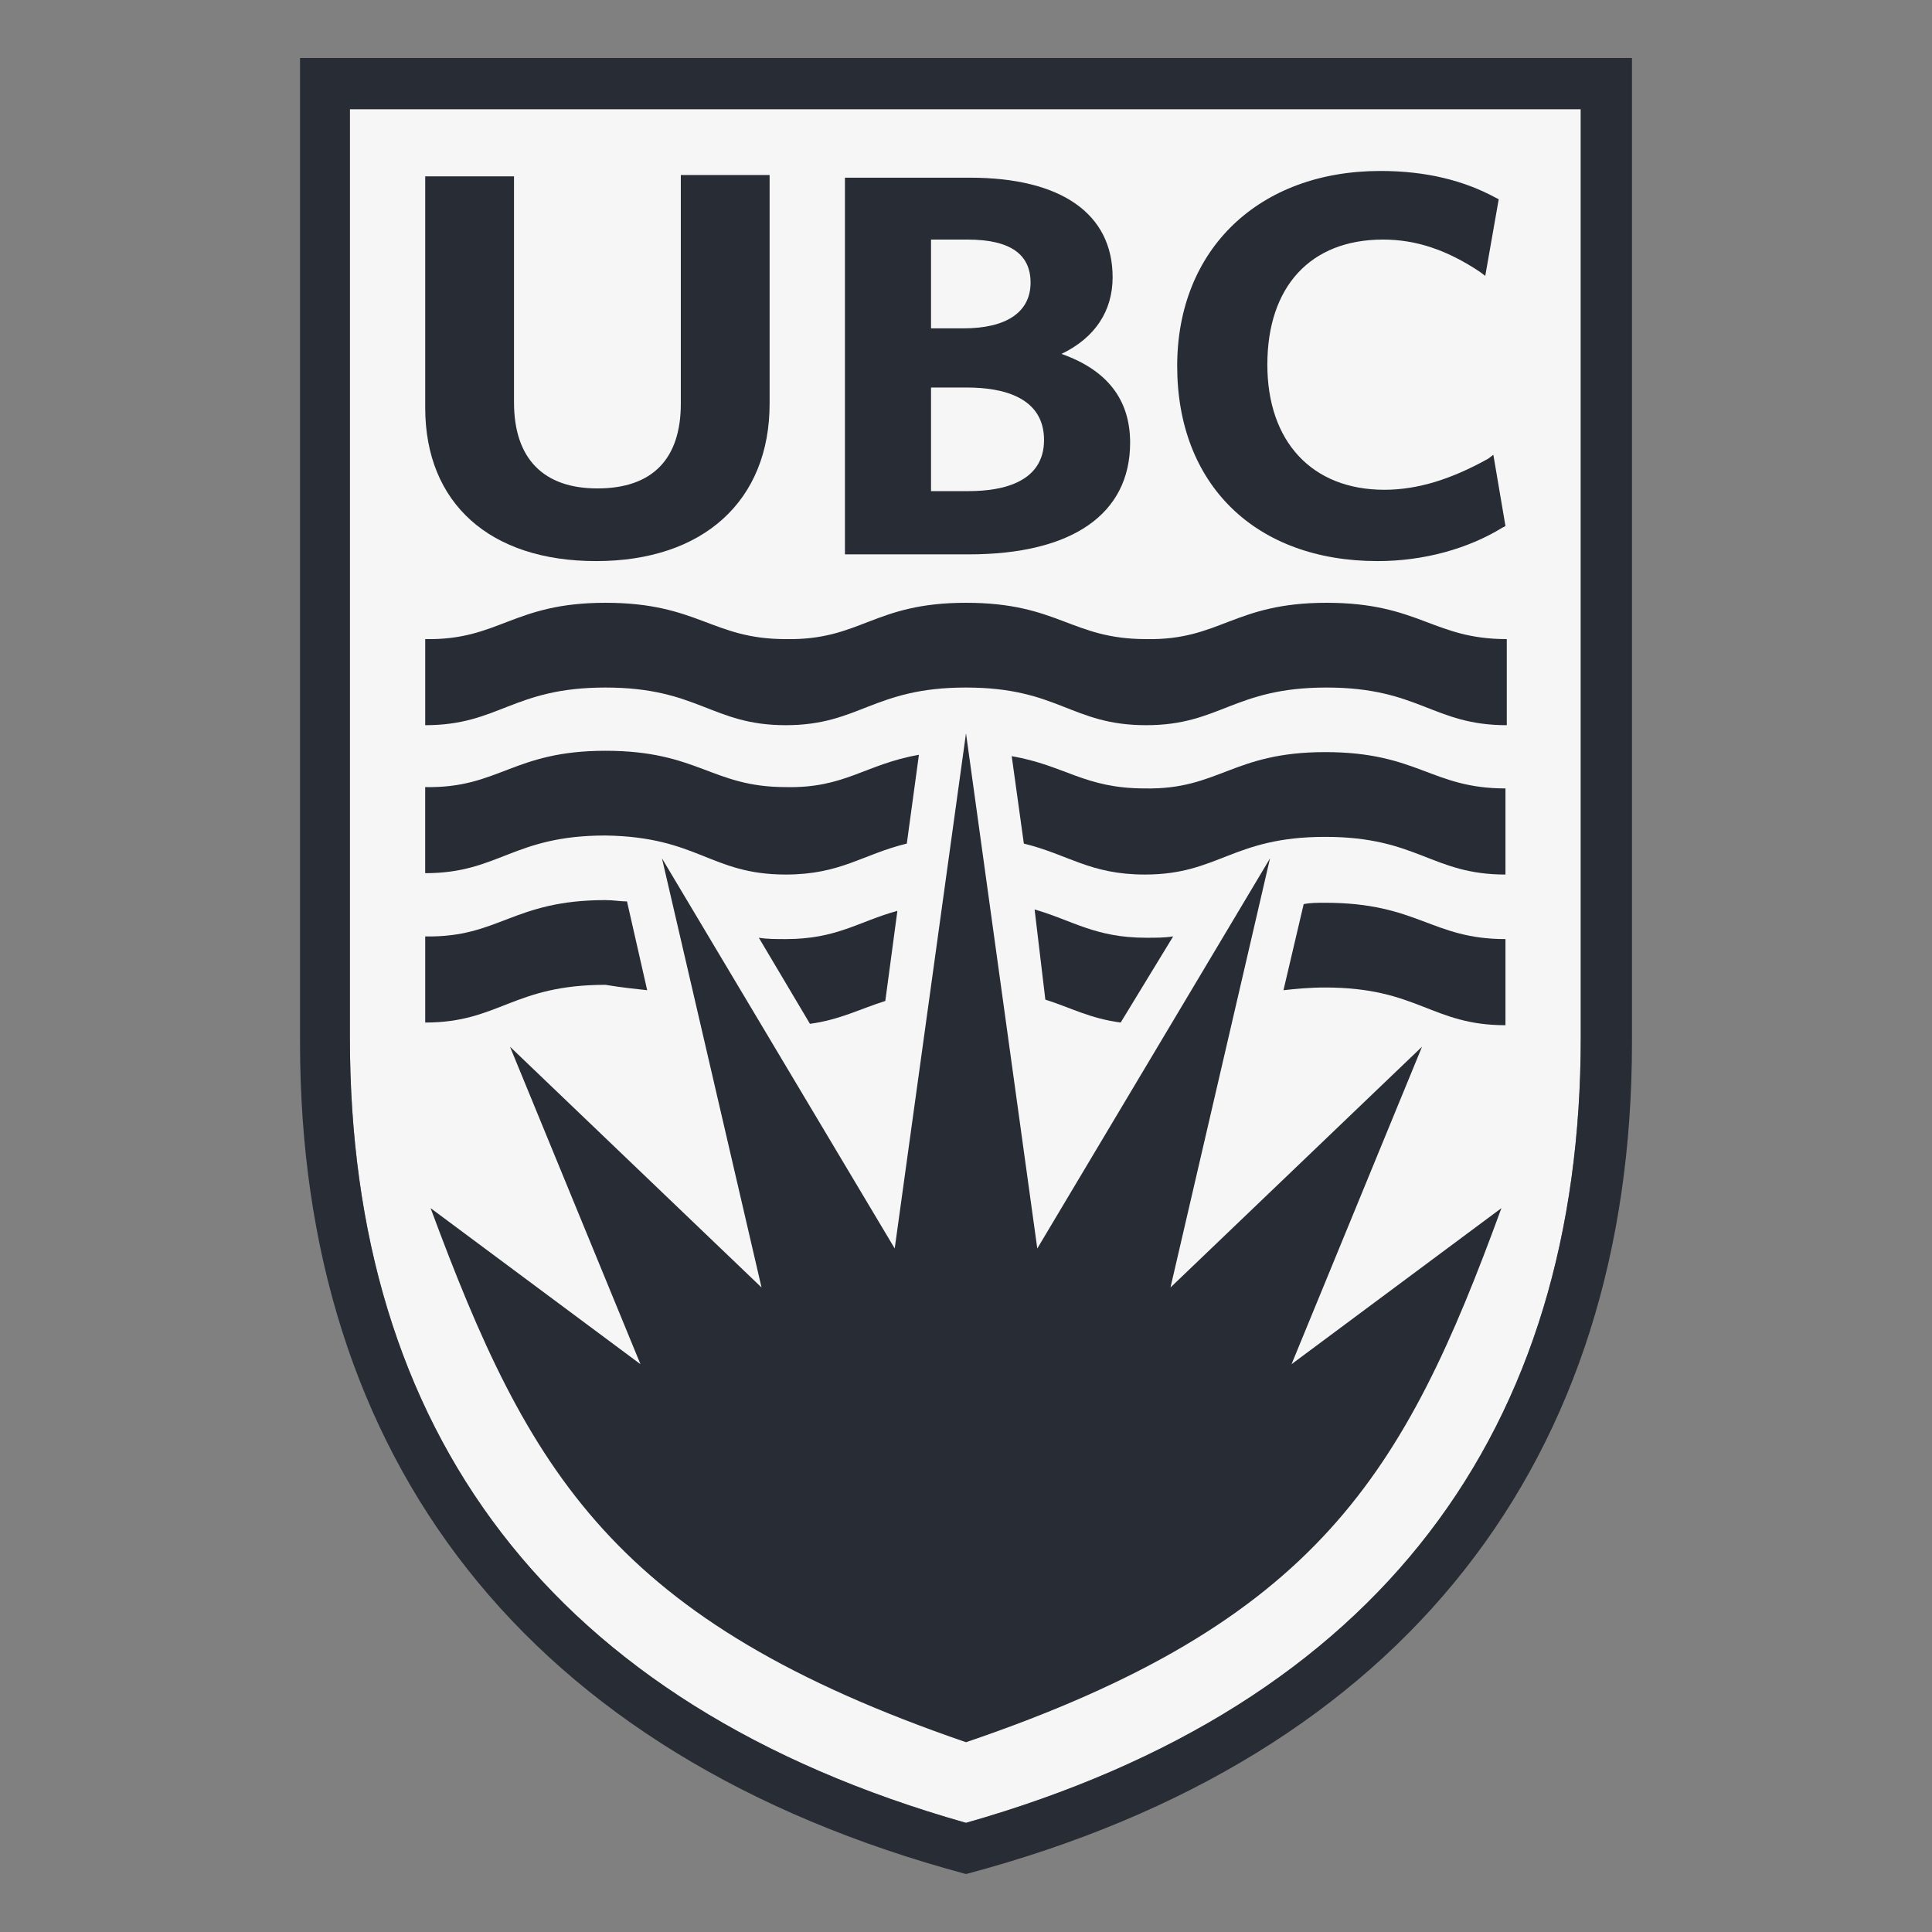 <?xml version="1.0" encoding="utf-8"?>
<!-- Generator: Adobe Illustrator 15.1.0, SVG Export Plug-In . SVG Version: 6.00 Build 0)  -->
<!DOCTYPE svg PUBLIC "-//W3C//DTD SVG 1.1//EN" "http://www.w3.org/Graphics/SVG/1.1/DTD/svg11.dtd">
<svg version="1.1" xmlns="http://www.w3.org/2000/svg" xmlns:xlink="http://www.w3.org/1999/xlink" x="0px" y="0px" width="100px"
	 height="100px" viewBox="0 0 100 100" enable-background="new 0 0 100 100" xml:space="preserve">
<rect x="0" y="0" width="100" height="100" fill="#808080" stroke="none"/>
<g id="Layer_1">
	<g>
		<g id="XMLID_1_">
			<g>
				<path fill="#F6F6F6" d="M81.82,5.65V53.69C81.82,73.95,71.51,88.23,50,94.35C28.42,88.23,18.11,74.02,18.11,53.69V5.65H81.82z"
					/>
				<path fill="#282C34" d="M81.82,53.69V5.65H18.11V53.69C18.11,74.02,28.42,88.23,50,94.35C71.51,88.23,81.82,73.95,81.82,53.69z
					 M84.47,3v50.97C84.47,75.42,72.84,90.94,50,97c-22.84-6.13-34.47-21.58-34.47-43.03V3H84.47z"/>
			</g>
			<g>
			</g>
		</g>
	</g>
</g>
<g id="Layer_3_1_">
	<path fill="#282C34" d="M50,37.954l3.69,26.667l12.046-20.192l-5.152,22.211l13.021-12.464L66.85,70.61l10.863-8.077
		C72.699,76.251,68.244,83.98,50,90.177l0,0l0,0c-18.243-6.268-22.629-13.926-27.712-27.644l10.862,8.077l-6.754-16.434
		l13.021,12.464l-5.153-22.211L46.31,64.621L50,37.954L50,37.954z"/>
	<g>
		<path fill="#282C34" d="M30.852,29.042c-5.501,0-8.843-2.994-8.843-7.938V9.127h4.596v11.698c0,2.924,1.532,4.456,4.317,4.456
			c2.854,0,4.317-1.532,4.317-4.386V9.058h4.596v11.838C39.834,25.908,36.422,29.042,30.852,29.042"/>
		<path fill="#282C34" d="M48.19,16.996h1.671c2.227,0,3.481-0.835,3.481-2.367c0-1.463-1.043-2.229-3.272-2.229h-1.88V16.996z
			 M48.19,25.42h1.95c1.811,0,3.899-0.487,3.899-2.646c0-2.228-2.159-2.715-3.969-2.715h-1.88V25.42z M50.14,28.694h-6.406V9.197
			h6.476c4.734,0,7.379,1.88,7.379,5.152c0,1.741-0.904,3.133-2.646,3.969c2.366,0.836,3.552,2.368,3.552,4.596
			C58.495,26.604,55.501,28.694,50.14,28.694"/>
		<path fill="#282C34" d="M71.308,29.042c-6.338,0-10.377-3.969-10.377-10.096c0-6.058,4.248-10.097,10.516-10.097
			c2.366,0,4.316,0.488,5.987,1.393l0.14,0.07l-0.697,3.968l-0.278-0.209c-1.67-1.113-3.271-1.671-5.012-1.671
			c-3.76,0-5.989,2.437-5.989,6.476c0,3.968,2.297,6.475,6.058,6.475c1.74,0,3.481-0.557,5.361-1.602l0.279-0.209l0.627,3.69
			l-0.14,0.07C75.972,28.415,73.674,29.042,71.308,29.042"/>
	</g>
	<path fill="#282C34" d="M50,35.587c4.805,0,5.432,1.949,9.329,1.949c3.832,0,4.527-1.949,9.331-1.949
		c4.806,0,5.501,1.949,9.331,1.949v-4.456c-3.83,0-4.525-1.88-9.331-1.88c-4.804,0-5.499,1.949-9.331,1.88
		c-3.897,0-4.524-1.88-9.329-1.88s-5.431,1.949-9.33,1.88c-3.83,0-4.526-1.88-9.331-1.88c-4.804,0-5.5,1.949-9.33,1.88v4.456
		c3.83,0,4.526-1.949,9.33-1.949c4.805,0,5.501,1.949,9.331,1.949C44.499,37.536,45.195,35.587,50,35.587z"/>
	<g>
		<path fill="#282C34" d="M52.994,43.664c2.298,0.558,3.411,1.602,6.268,1.602c3.828,0,4.525-1.95,9.329-1.95s5.501,1.95,9.331,1.95
			v-4.457c-3.83,0-4.527-1.88-9.331-1.88s-5.501,1.95-9.329,1.88c-3.135,0-4.109-1.184-6.896-1.671L52.994,43.664z"/>
		<path fill="#282C34" d="M40.67,45.266c2.854,0,3.969-1.044,6.266-1.602l0.627-4.595c-2.786,0.487-3.83,1.741-6.894,1.671
			c-3.83,0-4.526-1.88-9.331-1.88c-4.804,0-5.5,1.95-9.33,1.88v4.456c3.83,0,4.526-1.95,9.33-1.95
			C36.144,43.316,36.771,45.266,40.67,45.266z"/>
	</g>
	<g>
		<path fill="#282C34" d="M54.107,51.741c1.324,0.418,2.298,0.974,3.899,1.185l2.717-4.458c-0.418,0.07-0.904,0.07-1.395,0.07
			c-2.645,0-3.828-0.905-5.777-1.463L54.107,51.741z"/>
		<path fill="#282C34" d="M66.432,51.253c0.628-0.068,1.322-0.14,2.159-0.14c4.804,0,5.501,1.952,9.331,1.952v-4.458
			c-3.83,0-4.527-1.88-9.331-1.88c-0.418,0-0.765,0-1.113,0.07L66.432,51.253z"/>
		<path fill="#282C34" d="M33.498,51.253l-1.044-4.595c-0.349,0-0.696-0.069-1.115-0.069c-4.804,0-5.5,1.95-9.33,1.88v4.458
			c3.83,0,4.526-1.952,9.33-1.952C32.175,51.113,32.872,51.185,33.498,51.253z"/>
		<path fill="#282C34" d="M41.923,52.993c1.532-0.207,2.576-0.765,3.9-1.183l0.626-4.666c-2.02,0.558-3.133,1.463-5.779,1.463
			c-0.488,0-0.975,0-1.393-0.07L41.923,52.993z"/>
	</g>
</g>
</svg>
